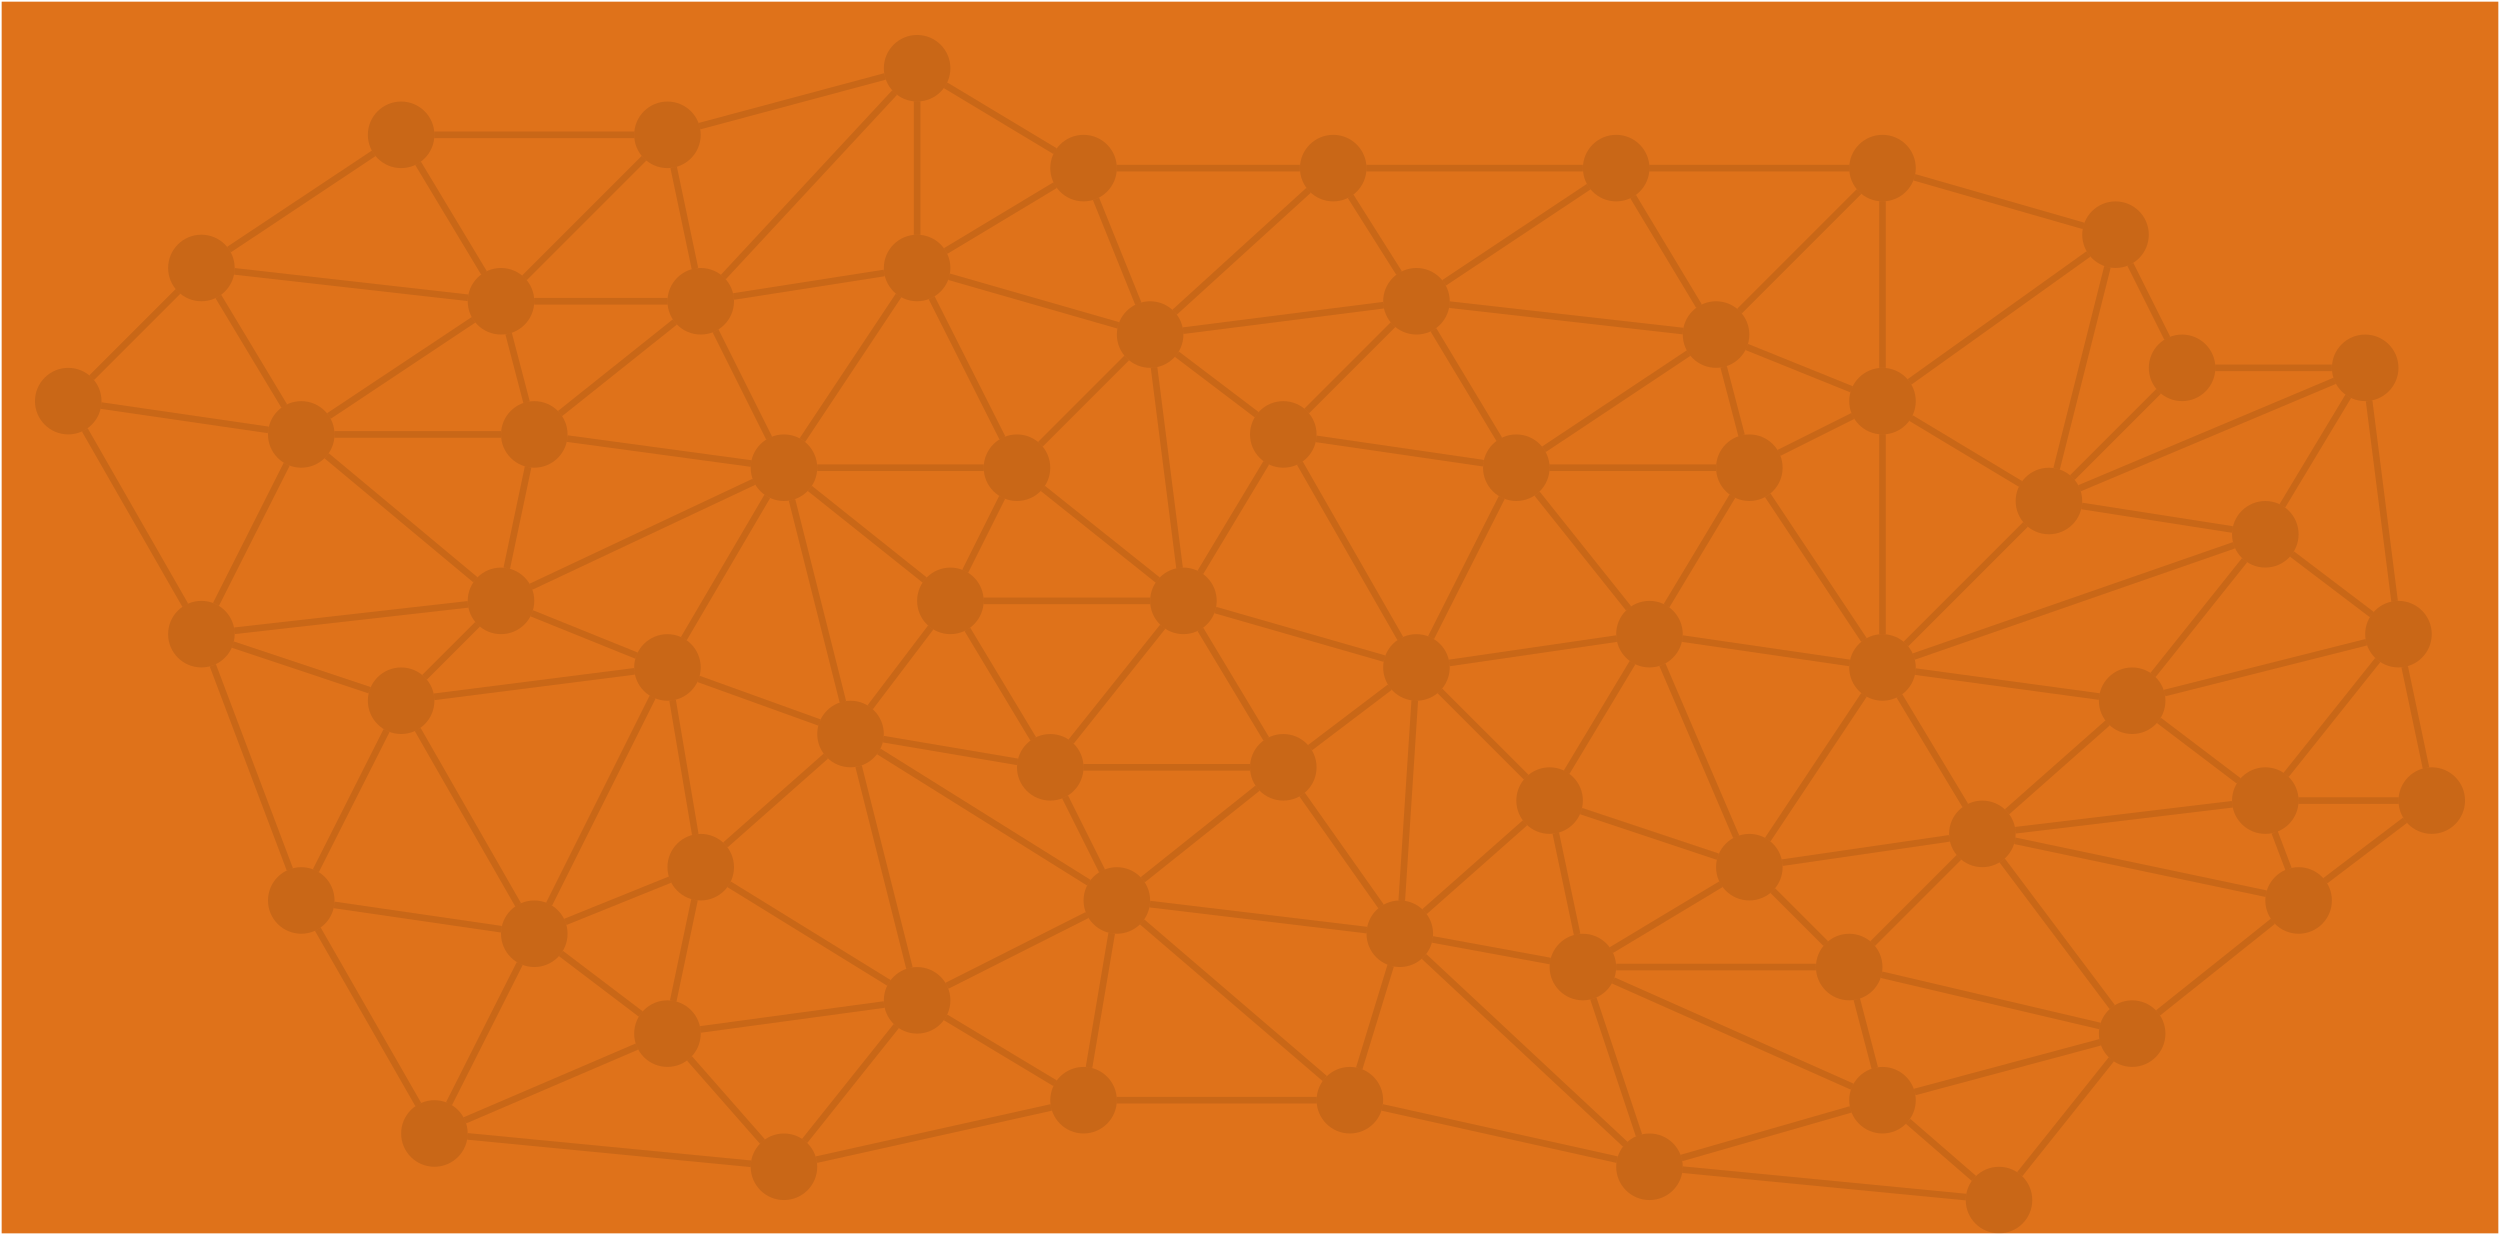 <?xml version="1.0" encoding="UTF-8"?>
<!-- Do not edit this file with editors other than diagrams.net -->
<!DOCTYPE svg PUBLIC "-//W3C//DTD SVG 1.1//EN" "http://www.w3.org/Graphics/SVG/1.1/DTD/svg11.dtd">
<svg xmlns="http://www.w3.org/2000/svg" xmlns:xlink="http://www.w3.org/1999/xlink" version="1.1" width="751px" height="372px" viewBox="-0.5 -0.5 751 372" content="&lt;mxfile host=&quot;Electron&quot; modified=&quot;2023-06-23T15:45:02.103Z&quot; agent=&quot;Mozilla/5.0 (X11; Linux x86_64) AppleWebKit/537.36 (KHTML, like Gecko) draw.io/21.2.8 Chrome/112.0.561.165 Electron/24.2.0 Safari/537.36&quot; etag=&quot;8LKl4kZoOcf97fIIfvcB&quot; version=&quot;21.2.8&quot; type=&quot;device&quot;&gt;&lt;diagram name=&quot;Page-1&quot; id=&quot;SRnxRSAq8SJEKMHGwt8f&quot;&gt;7V1NcxRHEv01HDei67v6aMDevbCxsT44Ym9aNEYKC4YYDwb71+8ITTX0ayY6J1edOdnIF0MzKknVr7KqXr58+Sy8ePvp77ur9zevttebu2e+u/70LLx85r0LLhz+d//kz4cnpa8PD97sbq+PH/ry4OfbvzbHh93x6Yfb683vow/ut9u7/e378cPX23fvNq/3o2dXu9324/hjv27vxt/1/dWbzeTBz6+v7qZPf7m93t88PK2p+/L8H5vbNzftO7vu+C//vXr925vd9sO74/d75sPLn4p3Pzz889urNtbx87/fXF1vP371KPz4LLzYbbf7hz+9/fRic3c/t23aHr7upxP/Ovzcu827PeULfnEvfyx3/4x/vCnlxav//PVy9+/+b84fX98fV3cfNu0X+fzj7v9sU/Tx5na/+fn91ev7v388wOBZeH6zf3t3+Js7/PH3/W772+bF9m67Ozx5t313+NjzX2/v7tqjLzMTnh+/22a333w6+Yu4YXoOsNts3272uz8PH2lfUI8zekRcCMe/f/zy/kp7fzdfvbtQjg+vjph5M4z9Zd4OfzhO3TnTOD+Jh1EOkL6fmkeYzu7zf8OHG3APk/Z8exj4dn8/Na57nPn2YTzfsZvOt//GdPulZpsAWcOznWG2k/JsR8Jsv7v+4T4Uf5nBr2b4c4jc3H+HM6Zwcz2J2jCBhx9g+2H3ejOPk/3V7s1mP7d6py/kqwn/VjRpz3abu6v97R/jH/dbb+H4Hf61vT38IsP7DhHed4UX+fBrHr/q6/iOA/UwUICBHuZhMtBnUAy/Nh8nac2rMmAM1F6VedWz7ceznbR3nGI2BmZiDEyaMTCeet/nxsBYTixToRhY17wqHW4wUXlV9muebTx1J6c82+37GwyCPTEIVs0gGBy88Mg9COINopcNgo5yG75MoDQC6qKB4ksav98MQ1CBctgexwN1vSxQvFmgUK+WT0B5FKBQGB/bQOl1gQI7Rob3SwaKx4HgZ1kaKOsnq7IuUPL4/RYuUFIcDZTwZ1kaKOtmq3AZqt8dKHTVZa7LhpTZhRlUF2atsDAzb2GG9mYGKibKLky7VBs1gqtSbb4HoFQuUAIAxQkDhcK1XSZQqHSE6lYfOgBKz44oM+Tu0kCh0ISXCRQqHeFUQ0pwFV4wFykJQkqQDSneLsNJPaToIgW1DcnXR4opjUqSQsqqBT8R6J6gnehps/t9TLe6voqiCbzQONh+0tlAeOqdyATChKIfbq4nQU42COd6PIVwM7syk4OV6bVX5qppqzjJV2hPt13aylNPhA8rWCsQ5knCgBkIM6YwnHAgpPBWZldmqCdmV21lrlppFbtLC4R2OZSGlPlAWDQDYUL1D1cCmU7VDwgFwiZbswgVKt+mC5XJMQmHIKtl8Z6Paf+loWJXKEa/Zz5B5VGg4r8DqKiKxSbSeQ9vmAwVPNILSzvC98Be6ZZroAoocKECKqBYhaGyavYq9hCzi/ItIlDYq8tcmQ0p8yvTq65MlAEFZio2tVcz3EBlU7HBMPNGDuKqzFtEIVDkQgWEQLEIQ8WuYozOTaju9wmlQIkdVWbY3qWhYlczRuYmgmpUSaAFipkLFdACxV44qhhmPKlnFV2oRCQqK1MMNIkqxYtCJa76FhGAFwjauYi46kybR0GH9nQnuyfxhpTZQBhVA2HI4z0zcC9tmKUNqCpa2gFo1YYMMY3pFHVTmhYZVjrdFaZb3XHJbraqIWW+NEm1DDlBtipzc+DZn8COUCDMfs0rM2EgVF+ZqzaETCAGGiS/atNtt8g+k6vsvWYgzLDCMr5LaiAsiB10wF06EK5br4zbjHadTF61KyRqUIZVoTbddjMPmeoLmXUzD/jKufLwBLnwLCwPz3YzD+1Wf+lQQQEtaknIohRgURIKoZaGit3MA/me+QSVR4FKO81ZhAr5JK6c+oYjXmVL3XAgWalb+Q7Yq6xqwZSa7+lwT+dCpWGsnVWiMFQ8ASpmbxEJL23aNH6xq1duSJlfmZ3qymyGBsPKZItSynhlNqmF1Mo0zLyRg7hXhUoYQyVzvYxSBqgIexkVu1prOjehu99HgIpjR5UZtndpqNhVeJC5iaIbVRJAxXOhUiGqJOGoYpjxpJ5VdKGCRTs5clWRGFWaTF8KKqt2aECZXvpGD0rZW8SqtVfYfi1rX9qqXeatkPdM3XpkIGkztjMk0yloOokNFpfuCUZh3uyuTKTAq/bK9Kue7nJiVahNt132qiFlvonPiXcidSKEV45iRvKJMJ7YRKUC4arrZCbextoyvbpq7VXoAMzadTLVLovSkDIfCHXrZOCokdHrlnwixNuEcJ1MtcuiFGrFujJUUDfmYAhySZVDrbuswqPa1Y2R75lPUHkcqNjVjdGhotvoBA/QDt4wufsdHukRcwtDpX37VUPF60JlbJGWuW56oUkM2kBFGCrrZq+AThmsJLRuEb03uzIbUuZ5ZdUi05DG1fbsXGxo70opF9vbZd7oQVyVeUNjhsw1ZogdQEXYTa95JxmECp2b0N3vC0CF66YX5tjepaFiVzdG5iZ63agCHp2Z66YX26tpA1XhqGKY8aSeVZShgkRl4fZLxKjS1FBSULFLY3kqVHRNpCZNBNk1bZOeZ7I0Vm+XxvI2/MawFC32XKhAKc3EB37pzs6dXR7LUc+1UbeBSMZqKS5WAmAlSmPFbgFkMxi98O7O2GwmcTMpk71MOJPi2nXdIFbIe5AyVtDdD4fg1lVH4cZErrNLw5GxogsVqIhIgQsV2MtikYaKXRqO3KngstwasHKeDBXsm4a2D4tDxS4NR4ZKVoXKRK3B9oDB25Q0VOzScOSUoS5U0DEic6GCO1knDRW7wkNyVNFlbBNccxPKNchifdzKUGu0OFbs8nBk339dcr8bS4QCl4bzLb3bBpK+Lju7NJyNWsgAHW4mfubkPBDqnYSzy65RQgahQk4vqx5WMGWYuI6pk8JO4V5tznmzULGifIc3jObg3OyytMu4c4Y5ODKxoqyanCmip0vhdKvxnbNLwmVqzlC3k3w4VQl7vhRhZqDFsWKXhaNTK7olNehnwG35E/3MQItjxS4NR1bDKWMF63/Rw59d/yvcDMA5uzwc2TQj616DUPDI7aATseZP2JzRObvSSXpcUcUKHkn5TlNpZqDFsWKXs/XUs63uPWjiSobWEVxXMmkPCuftMnFkrChbeeKRlMvaRjwkS7O2DRoWsULVTio7BHdjh+BY2WbScGeWvgd5yp3ZbMF4hLRsbktTq2DcecP3Tupd4giqizkgonadK1aV7uzivOGLJ3XT1wYLnhAxG8+Vq2ZUqC0OFrs3T0c+IipfPfGIiOp1rmA1o0ZtcbCs2n8c24cOi1xt22/UwjrnO2Nloba7pwt2r8sDVghbpyq5gt3KIzdxWLAoSJpcab02Vro6MRrqr06KAMTufGMRrv7uY1dEMWBlPho+rGK1aIglktx0Z8XSa2klX1g1JYSNloYskN7qpFBCducbq2i0PRtdsMuqDFghRENVWiWjuQA3mVJO9f8Vi4aWaRWqslkbLaDaiNwyrAxsXpQuwwoUXuVC0UK/dz6h5XHQ0n6RlaNFlbPNeJxGGwl6M1ccSJizjd8FpxVUu0QPKb5TThL02NKPBprYoCyOFk9Ai9lbRcbFqH6riHaLmgasEFZnp7o60yPJbjI05k6tzEhsdVpm5Oix3KuiJQNaei5aekCLl0aL3cKmcxgL3Z2/jNGSOnZsmSGCF0eLXYnZGYxF1I0tFdDimGgpDmJLlI4tltlQ8rlFGS1IYgamMfwktrSXJYYWChtq9lZRQdEQtJsCu0jhE83ON+ZMo7o8Oxlm5CJ971Q1HOhRN8TNDfWYypXODSUKI2d2dVYo4B7qsPVWp1/1fEMtUKzq822Y02pYITirn3gtQtHw1B54bjR0HWY6pGvfE4XUMrs8y6QlhvryXLVQC+dbXziUDBMrDSuEcKjqclcnXUm4h8NTNQli0dAwsRKpNnfaaEEpCLfZRAUpSJBuNpEMy8zoF88ntDwSWgzLzM5Ai6rMbKLDx3Z5ZIofT/jSUpC2860cLV43toBwiGs6UEE4NGn3uDha1k1qTZpgat8qWm9fi6uzYYVAOauWqlYUDnH7vVcQDsUinK7Nhim5M2K5KiVXUTjEbfleQTgUhVu+u2xYZnYGY6G784NwKGZ2bJlhghdHi2GZGZ2xyLqxBYRDsTDR0qNwqJOOLZbZUPK5RRkteFrtmcKhSWxpZm5iaKGwoWZvFZirCOpClrxqoVZOFzffhhm5TN87i2Y0LGG8dwbuLa5Ax/qACqSlo2GhMHJmVyfS40mdYynr5rTQRFjd4Kl4u9GwkM+GRbUYrsdWF+xMOfaDk86Ul1XbgfXYQk1/da5ap1VP9TPTm2/DvErDCiEaqpbvuQ69ebltYVyHXXelex6WVRuCFbRHVL+7lVVzE3gaz/qnccNap0JuVl9UbW96fOtcWXmPnY+kVeXFMLPSJv3S0TJR3aLohMwzR6x0FVbGtb3aJFroN88ntDwOWgxbap1xMldGC97HuMo4jwMJK+NazswkWuixRbn+I49ecu64aGnVaG0g6X48ddWsVkXSUN3kvlJYrQtdnZVscl+U1SsVVidXvdJeznApFVavVMucHD2Wq3JytQe0cE2S+gBokTZJqoa1TmcwFqo7f98BWjw7tswwwYujxXDlJ52xqKqxpXeAlsBFSzOKaANl6dhimQ0ln1t00YI5wZyYOspJbGnWuWJoWbUhGJq16+fKewqfaHe+gYDL6re4xulYjIY9fe9UrYYr2H0W+y3SGTkkgoVPWr1f8+rE3kcXsDpXzWmhij+rt4brDXNaPfls+LCK1c6GUEuQUf5IPht2J5arWDRctR9YAsY5d+qrc9U6LWxjm9V1Wr1hXqUnt0HoVV1vsDSmoKcuucamP7GZikVDw7xKu+VfPFpQZYZD0I3tUSQvrATpKbzKhaKFfu98QsujoMW3oLhytKjqhgoepz28ZDJa8ICPP8viaPkuOK1eleEvzo1fMtetL7e9tw1UpdHiCWixe6vAdvDaJve+s+uoNWCFsDpVa1WLH1fus7O1JY1db6Sztb6zzMjRY7lXRQv4PGS2z0MGtAi79fnOsMrsDMZCd+ePgBauW1+ZI4IXR4thlRmZsTjuWWpoASfQzHXrK+AEmnvp2GKZDaWeW5TRgqfVXJm6oUlsaQ4pYmgxzIae4e2o6k+FldYT6256bIGBhOvifGeYDW11PxePFixn67hogcToxHp+abQ4w2xo028S0KLaNLMGQItjoqWCHVFM0mgxzIZmci2FbsNp7HSTuJmWyZYmnWlx3i5a6DuRMlrQP5DdFwm2tCjcF8k7u1zuGWgJumhBf7XIRQtsabFKo8Uwl0vvjqCMFnR/wDJ8ulcIXq6k0WKYyz0DLbp1WhNhBxctuKWhjcTiaLHL5Z6RVVRGC3pQFC5acEtz0mgxzOWSY4sylzvx4UVhBxktuKWhMGlxtBjmcum9BrxqjVxusaQdN7jsXG78ynGgIH6DNszlBnIOWreiMtcTdctnc7mnCqCl0NJu8BbRQlfN655bJho4rjcrFmtMBlocLYa5XHpsUVbNdycUk/9vDlra19w3cFhEC/0GrdsVpLiZkny6dk63tt97w1xuIccW3R73E4cBdrUfWkrgQIujxS6XewbfouvkO/FH4HYcKnVmoMXRYpjLJWvntNGC3kJYwsGuJBbuQOC9XS73DBeOotvbEQWS3PY9FcsGhd0fD7+KYbTQY4suWtCbgu1g5WYGWhwthrncREeL7p0ID6doRcH1O5P2tPDeMJdLR4uuV+jkcMrlcisel6W53LbzmUSLs4GWmsc+xLHn+hAjcSN9JwoULtds3XmBpG1WrztvnvYWVyf5VnFE1cWcE1HszlW2SneT8cEwG0quJNZGC54TMVXPVbZmlLEtjhbDbGgg7/zKd1A8J6LYnatszShjWxwthtnQQFafRU2wZKijYZdYJCwNlS6xCIbJUDJYHqqz1cCClaHcCgu0zBWvsAiGuVCyPkQXLKnMBAQyWFAyjxWmi4PFMBVKBkvWBQvuHhgQyGBBxby0p2IwzIT21G1IGSy4e3Ab92KImhx+lgZLO2BbBEuj/C/9gAvd+2Lb+s8/4PrxQDkIg2XVPCiuxaDt6u+bA4fBxTlg5eIX55iqiOzbZ8SBhC8U0S4NSgdLUKYq4B2zb58JB5IGi10W9JxtX5UzzyCJiNz6/pRxIGm0GGZByVWV2mgBSUTk1venggNJo8Xu/TPTG7OpFicktIFu3tvnh5axVWsqoNFYGixp1W0T46lOT2pXikTZ+M3ON8a+C5hvu1vnsDbnyThVnVls1vWDrJ2pM0vNmWaovYGoungwtJtA9HSPNt2tM1ZAC7eDQvKAFi+NFrsZxEyWPSXd0NIDWLgNFFIAsARpsBjOIHqykEUXLakDtHAbKKQIaInSaLF7haOfWo5blhpaHKAFr150MhHQkoTR0hLeBtFyhgBXGS0e0FK5aMmAFuk2YdlunoJMD2mDJQBYuJU3Ax00xKjHAsvhr7vtdv/1x3dX729eba8395/4Hw==&lt;/diagram&gt;&lt;/mxfile&gt;" style="background-color: rgb(223, 114, 26);"><defs/><g><rect x="0" y="0" width="750" height="370" fill="#df721a" stroke="none" pointer-events="all"/><ellipse cx="60" cy="80" rx="10" ry="10" fill-opacity="0.1" fill="#000000" stroke="none" pointer-events="all"/><ellipse cx="90" cy="130" rx="10" ry="10" fill-opacity="0.1" fill="#000000" stroke="none" pointer-events="all"/><path d="M 84.86 121.43 L 65.11 88.59" fill="none" stroke="rgb(0, 0, 0)" stroke-opacity="0.1" stroke-width="2" stroke-miterlimit="10" pointer-events="stroke"/><ellipse cx="160" cy="130" rx="10" ry="10" fill-opacity="0.1" fill="#000000" stroke="none" pointer-events="all"/><ellipse cx="150" cy="180" rx="10" ry="10" fill-opacity="0.1" fill="#000000" stroke="none" pointer-events="all"/><path d="M 151.74 170.15 L 158.13 139.82" fill="none" stroke="rgb(0, 0, 0)" stroke-opacity="0.1" stroke-width="2" stroke-miterlimit="10" pointer-events="stroke"/><ellipse cx="20" cy="120" rx="10" ry="10" fill-opacity="0.1" fill="#000000" stroke="none" pointer-events="all"/><ellipse cx="60" cy="190" rx="10" ry="10" fill-opacity="0.1" fill="#000000" stroke="none" pointer-events="all"/><path d="M 55.13 181.27 L 24.99 128.66" fill="none" stroke="rgb(0, 0, 0)" stroke-opacity="0.1" stroke-width="2" stroke-miterlimit="10" pointer-events="stroke"/><path d="M 52.93 87.07 L 27.07 112.93" fill="none" stroke="rgb(0, 0, 0)" stroke-opacity="0.1" stroke-width="2" stroke-miterlimit="10" pointer-events="stroke"/><path d="M 80.09 128.64 L 29.91 121.34" fill="none" stroke="rgb(0, 0, 0)" stroke-opacity="0.1" stroke-width="2" stroke-miterlimit="10" pointer-events="stroke"/><path d="M 85.61 138.99 L 64.4 181.02" fill="none" stroke="rgb(0, 0, 0)" stroke-opacity="0.1" stroke-width="2" stroke-miterlimit="10" pointer-events="stroke"/><path d="M 97.65 136.44 L 142.28 173.64" fill="none" stroke="rgb(0, 0, 0)" stroke-opacity="0.1" stroke-width="2" stroke-miterlimit="10" pointer-events="stroke"/><ellipse cx="150" cy="90" rx="10" ry="10" fill-opacity="0.1" fill="#000000" stroke="none" pointer-events="all"/><path d="M 141.71 95.59 L 98.32 124.45" fill="none" stroke="rgb(0, 0, 0)" stroke-opacity="0.1" stroke-width="2" stroke-miterlimit="10" pointer-events="stroke"/><path d="M 100 130 L 150 130" fill="none" stroke="rgb(0, 0, 0)" stroke-opacity="0.1" stroke-width="2" stroke-miterlimit="10" pointer-events="stroke"/><path d="M 69.95 188.98 L 140.05 181.05" fill="none" stroke="rgb(0, 0, 0)" stroke-opacity="0.1" stroke-width="2" stroke-miterlimit="10" pointer-events="stroke"/><path d="M 69.95 81.02 L 140.05 88.95" fill="none" stroke="rgb(0, 0, 0)" stroke-opacity="0.1" stroke-width="2" stroke-miterlimit="10" pointer-events="stroke"/><path d="M 157.67 120.28 L 152.29 99.73" fill="none" stroke="rgb(0, 0, 0)" stroke-opacity="0.1" stroke-width="2" stroke-miterlimit="10" pointer-events="stroke"/><ellipse cx="275" cy="20" rx="10" ry="10" fill-opacity="0.1" fill="#000000" stroke="none" pointer-events="all"/><ellipse cx="275" cy="80" rx="10" ry="10" fill-opacity="0.1" fill="#000000" stroke="none" pointer-events="all"/><path d="M 275 70 L 275 30" fill="none" stroke="rgb(0, 0, 0)" stroke-opacity="0.1" stroke-width="2" stroke-miterlimit="10" pointer-events="stroke"/><ellipse cx="345" cy="100" rx="10" ry="10" fill-opacity="0.1" fill="#000000" stroke="none" pointer-events="all"/><ellipse cx="305" cy="140" rx="10" ry="10" fill-opacity="0.1" fill="#000000" stroke="none" pointer-events="all"/><path d="M 312.07 132.93 L 337.93 107.07" fill="none" stroke="rgb(0, 0, 0)" stroke-opacity="0.1" stroke-width="2" stroke-miterlimit="10" pointer-events="stroke"/><ellipse cx="210" cy="90" rx="10" ry="10" fill-opacity="0.1" fill="#000000" stroke="none" pointer-events="all"/><ellipse cx="235" cy="140" rx="10" ry="10" fill-opacity="0.1" fill="#000000" stroke="none" pointer-events="all"/><path d="M 230.53 131.06 L 214.47 98.94" fill="none" stroke="rgb(0, 0, 0)" stroke-opacity="0.1" stroke-width="2" stroke-miterlimit="10" pointer-events="stroke"/><path d="M 268.21 27.34 L 216.82 82.69" fill="none" stroke="rgb(0, 0, 0)" stroke-opacity="0.1" stroke-width="2" stroke-miterlimit="10" pointer-events="stroke"/><path d="M 265.11 81.5 L 219.9 88.56" fill="none" stroke="rgb(0, 0, 0)" stroke-opacity="0.1" stroke-width="2" stroke-miterlimit="10" pointer-events="stroke"/><path d="M 269.41 88.29 L 240.55 131.68" fill="none" stroke="rgb(0, 0, 0)" stroke-opacity="0.1" stroke-width="2" stroke-miterlimit="10" pointer-events="stroke"/><path d="M 279.39 88.99 L 300.6 131.02" fill="none" stroke="rgb(0, 0, 0)" stroke-opacity="0.1" stroke-width="2" stroke-miterlimit="10" pointer-events="stroke"/><ellipse cx="325" cy="50" rx="10" ry="10" fill-opacity="0.1" fill="#000000" stroke="none" pointer-events="all"/><path d="M 316.43 55.14 L 283.59 74.89" fill="none" stroke="rgb(0, 0, 0)" stroke-opacity="0.1" stroke-width="2" stroke-miterlimit="10" pointer-events="stroke"/><path d="M 284.64 82.65 L 335.39 97.23" fill="none" stroke="rgb(0, 0, 0)" stroke-opacity="0.1" stroke-width="2" stroke-miterlimit="10" pointer-events="stroke"/><path d="M 245 140 L 295 140" fill="none" stroke="rgb(0, 0, 0)" stroke-opacity="0.1" stroke-width="2" stroke-miterlimit="10" pointer-events="stroke"/><path d="M 283.57 25.14 L 316.41 44.89" fill="none" stroke="rgb(0, 0, 0)" stroke-opacity="0.1" stroke-width="2" stroke-miterlimit="10" pointer-events="stroke"/><path d="M 341.43 90.66 L 328.75 59.27" fill="none" stroke="rgb(0, 0, 0)" stroke-opacity="0.1" stroke-width="2" stroke-miterlimit="10" pointer-events="stroke"/><ellipse cx="200" cy="40" rx="10" ry="10" fill-opacity="0.1" fill="#000000" stroke="none" pointer-events="all"/><ellipse cx="120" cy="40" rx="10" ry="10" fill-opacity="0.1" fill="#000000" stroke="none" pointer-events="all"/><path d="M 130 40 L 190 40" fill="none" stroke="rgb(0, 0, 0)" stroke-opacity="0.1" stroke-width="2" stroke-miterlimit="10" pointer-events="stroke"/><ellipse cx="285" cy="180" rx="10" ry="10" fill-opacity="0.1" fill="#000000" stroke="none" pointer-events="all"/><ellipse cx="315" cy="230" rx="10" ry="10" fill-opacity="0.1" fill="#000000" stroke="none" pointer-events="all"/><path d="M 309.86 221.43 L 290.11 188.59" fill="none" stroke="rgb(0, 0, 0)" stroke-opacity="0.1" stroke-width="2" stroke-miterlimit="10" pointer-events="stroke"/><ellipse cx="385" cy="230" rx="10" ry="10" fill-opacity="0.1" fill="#000000" stroke="none" pointer-events="all"/><ellipse cx="335" cy="270" rx="10" ry="10" fill-opacity="0.1" fill="#000000" stroke="none" pointer-events="all"/><path d="M 342.81 263.75 L 377.23 236.29" fill="none" stroke="rgb(0, 0, 0)" stroke-opacity="0.1" stroke-width="2" stroke-miterlimit="10" pointer-events="stroke"/><ellipse cx="255" cy="220" rx="10" ry="10" fill-opacity="0.1" fill="#000000" stroke="none" pointer-events="all"/><ellipse cx="275" cy="300" rx="10" ry="10" fill-opacity="0.1" fill="#000000" stroke="none" pointer-events="all"/><path d="M 272.69 290.27 L 257.43 229.7" fill="none" stroke="rgb(0, 0, 0)" stroke-opacity="0.1" stroke-width="2" stroke-miterlimit="10" pointer-events="stroke"/><path d="M 279.05 188.04 L 260.92 211.94" fill="none" stroke="rgb(0, 0, 0)" stroke-opacity="0.1" stroke-width="2" stroke-miterlimit="10" pointer-events="stroke"/><path d="M 305.14 228.36 L 264.88 221.55" fill="none" stroke="rgb(0, 0, 0)" stroke-opacity="0.1" stroke-width="2" stroke-miterlimit="10" pointer-events="stroke"/><path d="M 326.55 264.65 L 263.51 225.25" fill="none" stroke="rgb(0, 0, 0)" stroke-opacity="0.1" stroke-width="2" stroke-miterlimit="10" pointer-events="stroke"/><path d="M 319.47 238.94 L 330.53 261.06" fill="none" stroke="rgb(0, 0, 0)" stroke-opacity="0.1" stroke-width="2" stroke-miterlimit="10" pointer-events="stroke"/><ellipse cx="355" cy="180" rx="10" ry="10" fill-opacity="0.1" fill="#000000" stroke="none" pointer-events="all"/><path d="M 348.75 187.81 L 321.29 222.23" fill="none" stroke="rgb(0, 0, 0)" stroke-opacity="0.1" stroke-width="2" stroke-miterlimit="10" pointer-events="stroke"/><path d="M 325 230 L 375 230" fill="none" stroke="rgb(0, 0, 0)" stroke-opacity="0.1" stroke-width="2" stroke-miterlimit="10" pointer-events="stroke"/><path d="M 283.99 295.61 L 326.02 274.4" fill="none" stroke="rgb(0, 0, 0)" stroke-opacity="0.1" stroke-width="2" stroke-miterlimit="10" pointer-events="stroke"/><path d="M 295 180 L 345 180" fill="none" stroke="rgb(0, 0, 0)" stroke-opacity="0.1" stroke-width="2" stroke-miterlimit="10" pointer-events="stroke"/><path d="M 379.86 221.43 L 360.11 188.59" fill="none" stroke="rgb(0, 0, 0)" stroke-opacity="0.1" stroke-width="2" stroke-miterlimit="10" pointer-events="stroke"/><ellipse cx="120" cy="210" rx="10" ry="10" fill-opacity="0.1" fill="#000000" stroke="none" pointer-events="all"/><ellipse cx="160" cy="280" rx="10" ry="10" fill-opacity="0.1" fill="#000000" stroke="none" pointer-events="all"/><path d="M 155.13 271.27 L 124.99 218.66" fill="none" stroke="rgb(0, 0, 0)" stroke-opacity="0.1" stroke-width="2" stroke-miterlimit="10" pointer-events="stroke"/><ellipse cx="210" cy="260" rx="10" ry="10" fill-opacity="0.1" fill="#000000" stroke="none" pointer-events="all"/><ellipse cx="200" cy="310" rx="10" ry="10" fill-opacity="0.1" fill="#000000" stroke="none" pointer-events="all"/><path d="M 201.74 300.15 L 208.13 269.82" fill="none" stroke="rgb(0, 0, 0)" stroke-opacity="0.1" stroke-width="2" stroke-miterlimit="10" pointer-events="stroke"/><ellipse cx="90" cy="270" rx="10" ry="10" fill-opacity="0.1" fill="#000000" stroke="none" pointer-events="all"/><ellipse cx="130" cy="340" rx="10" ry="10" fill-opacity="0.1" fill="#000000" stroke="none" pointer-events="all"/><path d="M 125.13 331.27 L 94.99 278.66" fill="none" stroke="rgb(0, 0, 0)" stroke-opacity="0.1" stroke-width="2" stroke-miterlimit="10" pointer-events="stroke"/><path d="M 115.61 218.99 L 94.4 261.02" fill="none" stroke="rgb(0, 0, 0)" stroke-opacity="0.1" stroke-width="2" stroke-miterlimit="10" pointer-events="stroke"/><path d="M 150.09 278.64 L 99.91 271.34" fill="none" stroke="rgb(0, 0, 0)" stroke-opacity="0.1" stroke-width="2" stroke-miterlimit="10" pointer-events="stroke"/><path d="M 155.61 288.99 L 134.4 331.02" fill="none" stroke="rgb(0, 0, 0)" stroke-opacity="0.1" stroke-width="2" stroke-miterlimit="10" pointer-events="stroke"/><path d="M 168.04 285.95 L 191.94 304.08" fill="none" stroke="rgb(0, 0, 0)" stroke-opacity="0.1" stroke-width="2" stroke-miterlimit="10" pointer-events="stroke"/><ellipse cx="200" cy="200" rx="10" ry="10" fill-opacity="0.1" fill="#000000" stroke="none" pointer-events="all"/><path d="M 195.53 208.94 L 164.47 271.06" fill="none" stroke="rgb(0, 0, 0)" stroke-opacity="0.1" stroke-width="2" stroke-miterlimit="10" pointer-events="stroke"/><path d="M 169.34 276.43 L 200.73 263.75" fill="none" stroke="rgb(0, 0, 0)" stroke-opacity="0.1" stroke-width="2" stroke-miterlimit="10" pointer-events="stroke"/><path d="M 139.18 336.04 L 190.79 313.9" fill="none" stroke="rgb(0, 0, 0)" stroke-opacity="0.1" stroke-width="2" stroke-miterlimit="10" pointer-events="stroke"/><path d="M 129.93 208.82 L 190.07 201.17" fill="none" stroke="rgb(0, 0, 0)" stroke-opacity="0.1" stroke-width="2" stroke-miterlimit="10" pointer-events="stroke"/><path d="M 208.36 250.14 L 201.55 209.88" fill="none" stroke="rgb(0, 0, 0)" stroke-opacity="0.1" stroke-width="2" stroke-miterlimit="10" pointer-events="stroke"/><path d="M 265.31 22.47 L 209.65 37.39" fill="none" stroke="rgb(0, 0, 0)" stroke-opacity="0.1" stroke-width="2" stroke-miterlimit="10" pointer-events="stroke"/><path d="M 208.26 80.15 L 201.87 49.82" fill="none" stroke="rgb(0, 0, 0)" stroke-opacity="0.1" stroke-width="2" stroke-miterlimit="10" pointer-events="stroke"/><path d="M 144.86 81.43 L 125.11 48.59" fill="none" stroke="rgb(0, 0, 0)" stroke-opacity="0.1" stroke-width="2" stroke-miterlimit="10" pointer-events="stroke"/><path d="M 192.93 47.07 L 157.07 82.93" fill="none" stroke="rgb(0, 0, 0)" stroke-opacity="0.1" stroke-width="2" stroke-miterlimit="10" pointer-events="stroke"/><path d="M 200 90 L 160 90" fill="none" stroke="rgb(0, 0, 0)" stroke-opacity="0.1" stroke-width="2" stroke-miterlimit="10" pointer-events="stroke"/><path d="M 202.19 96.25 L 167.77 123.71" fill="none" stroke="rgb(0, 0, 0)" stroke-opacity="0.1" stroke-width="2" stroke-miterlimit="10" pointer-events="stroke"/><path d="M 225.08 138.74 L 169.92 131.26" fill="none" stroke="rgb(0, 0, 0)" stroke-opacity="0.1" stroke-width="2" stroke-miterlimit="10" pointer-events="stroke"/><path d="M 225.95 144.24 L 159.04 175.73" fill="none" stroke="rgb(0, 0, 0)" stroke-opacity="0.1" stroke-width="2" stroke-miterlimit="10" pointer-events="stroke"/><path d="M 190.66 196.43 L 159.27 183.75" fill="none" stroke="rgb(0, 0, 0)" stroke-opacity="0.1" stroke-width="2" stroke-miterlimit="10" pointer-events="stroke"/><path d="M 229.97 148.65 L 204.94 191.31" fill="none" stroke="rgb(0, 0, 0)" stroke-opacity="0.1" stroke-width="2" stroke-miterlimit="10" pointer-events="stroke"/><path d="M 111.71 45.59 L 68.32 74.45" fill="none" stroke="rgb(0, 0, 0)" stroke-opacity="0.1" stroke-width="2" stroke-miterlimit="10" pointer-events="stroke"/><path d="M 69.49 193.16 L 110.51 206.84" fill="none" stroke="rgb(0, 0, 0)" stroke-opacity="0.1" stroke-width="2" stroke-miterlimit="10" pointer-events="stroke"/><path d="M 127.07 202.93 L 142.93 187.07" fill="none" stroke="rgb(0, 0, 0)" stroke-opacity="0.1" stroke-width="2" stroke-miterlimit="10" pointer-events="stroke"/><path d="M 63.44 199.39 L 86.55 260.61" fill="none" stroke="rgb(0, 0, 0)" stroke-opacity="0.1" stroke-width="2" stroke-miterlimit="10" pointer-events="stroke"/><path d="M 242.81 146.25 L 277.23 173.71" fill="none" stroke="rgb(0, 0, 0)" stroke-opacity="0.1" stroke-width="2" stroke-miterlimit="10" pointer-events="stroke"/><path d="M 252.69 210.27 L 237.43 149.7" fill="none" stroke="rgb(0, 0, 0)" stroke-opacity="0.1" stroke-width="2" stroke-miterlimit="10" pointer-events="stroke"/><path d="M 209.38 203.46 L 245.62 216.53" fill="none" stroke="rgb(0, 0, 0)" stroke-opacity="0.1" stroke-width="2" stroke-miterlimit="10" pointer-events="stroke"/><path d="M 217.42 253.3 L 247.55 226.67" fill="none" stroke="rgb(0, 0, 0)" stroke-opacity="0.1" stroke-width="2" stroke-miterlimit="10" pointer-events="stroke"/><path d="M 209.92 308.74 L 265.08 301.26" fill="none" stroke="rgb(0, 0, 0)" stroke-opacity="0.1" stroke-width="2" stroke-miterlimit="10" pointer-events="stroke"/><path d="M 218.56 265.17 L 266.49 294.74" fill="none" stroke="rgb(0, 0, 0)" stroke-opacity="0.1" stroke-width="2" stroke-miterlimit="10" pointer-events="stroke"/><path d="M 300.53 148.94 L 289.47 171.06" fill="none" stroke="rgb(0, 0, 0)" stroke-opacity="0.1" stroke-width="2" stroke-miterlimit="10" pointer-events="stroke"/><path d="M 312.81 146.25 L 347.23 173.71" fill="none" stroke="rgb(0, 0, 0)" stroke-opacity="0.1" stroke-width="2" stroke-miterlimit="10" pointer-events="stroke"/><path d="M 346.18 109.93 L 353.83 170.07" fill="none" stroke="rgb(0, 0, 0)" stroke-opacity="0.1" stroke-width="2" stroke-miterlimit="10" pointer-events="stroke"/><ellipse cx="235" cy="350" rx="10" ry="10" fill-opacity="0.1" fill="#000000" stroke="none" pointer-events="all"/><path d="M 206.64 317.47 L 228.51 342.39" fill="none" stroke="rgb(0, 0, 0)" stroke-opacity="0.1" stroke-width="2" stroke-miterlimit="10" pointer-events="stroke"/><path d="M 139.96 340.87 L 225.04 349.1" fill="none" stroke="rgb(0, 0, 0)" stroke-opacity="0.1" stroke-width="2" stroke-miterlimit="10" pointer-events="stroke"/><path d="M 241.25 342.19 L 268.71 307.77" fill="none" stroke="rgb(0, 0, 0)" stroke-opacity="0.1" stroke-width="2" stroke-miterlimit="10" pointer-events="stroke"/><ellipse cx="425" cy="90" rx="10" ry="10" fill-opacity="0.1" fill="#000000" stroke="none" pointer-events="all"/><ellipse cx="455" cy="140" rx="10" ry="10" fill-opacity="0.1" fill="#000000" stroke="none" pointer-events="all"/><path d="M 449.86 131.43 L 430.11 98.59" fill="none" stroke="rgb(0, 0, 0)" stroke-opacity="0.1" stroke-width="2" stroke-miterlimit="10" pointer-events="stroke"/><ellipse cx="525" cy="140" rx="10" ry="10" fill-opacity="0.1" fill="#000000" stroke="none" pointer-events="all"/><ellipse cx="495" cy="190" rx="10" ry="10" fill-opacity="0.1" fill="#000000" stroke="none" pointer-events="all"/><path d="M 500.14 181.43 L 519.89 148.59" fill="none" stroke="rgb(0, 0, 0)" stroke-opacity="0.1" stroke-width="2" stroke-miterlimit="10" pointer-events="stroke"/><ellipse cx="385" cy="130" rx="10" ry="10" fill-opacity="0.1" fill="#000000" stroke="none" pointer-events="all"/><ellipse cx="425" cy="200" rx="10" ry="10" fill-opacity="0.1" fill="#000000" stroke="none" pointer-events="all"/><path d="M 420.13 191.27 L 389.99 138.66" fill="none" stroke="rgb(0, 0, 0)" stroke-opacity="0.1" stroke-width="2" stroke-miterlimit="10" pointer-events="stroke"/><path d="M 417.93 97.07 L 392.07 122.93" fill="none" stroke="rgb(0, 0, 0)" stroke-opacity="0.1" stroke-width="2" stroke-miterlimit="10" pointer-events="stroke"/><path d="M 445.09 138.64 L 394.91 131.34" fill="none" stroke="rgb(0, 0, 0)" stroke-opacity="0.1" stroke-width="2" stroke-miterlimit="10" pointer-events="stroke"/><path d="M 450.61 148.99 L 429.4 191.02" fill="none" stroke="rgb(0, 0, 0)" stroke-opacity="0.1" stroke-width="2" stroke-miterlimit="10" pointer-events="stroke"/><path d="M 461.25 147.81 L 488.71 182.23" fill="none" stroke="rgb(0, 0, 0)" stroke-opacity="0.1" stroke-width="2" stroke-miterlimit="10" pointer-events="stroke"/><ellipse cx="515" cy="100" rx="10" ry="10" fill-opacity="0.1" fill="#000000" stroke="none" pointer-events="all"/><path d="M 506.71 105.59 L 463.32 134.45" fill="none" stroke="rgb(0, 0, 0)" stroke-opacity="0.1" stroke-width="2" stroke-miterlimit="10" pointer-events="stroke"/><path d="M 465 140 L 515 140" fill="none" stroke="rgb(0, 0, 0)" stroke-opacity="0.1" stroke-width="2" stroke-miterlimit="10" pointer-events="stroke"/><path d="M 434.91 198.64 L 485.09 191.34" fill="none" stroke="rgb(0, 0, 0)" stroke-opacity="0.1" stroke-width="2" stroke-miterlimit="10" pointer-events="stroke"/><path d="M 434.95 91.02 L 505.05 98.95" fill="none" stroke="rgb(0, 0, 0)" stroke-opacity="0.1" stroke-width="2" stroke-miterlimit="10" pointer-events="stroke"/><path d="M 522.67 130.28 L 517.29 109.73" fill="none" stroke="rgb(0, 0, 0)" stroke-opacity="0.1" stroke-width="2" stroke-miterlimit="10" pointer-events="stroke"/><ellipse cx="635" cy="70" rx="10" ry="10" fill-opacity="0.1" fill="#000000" stroke="none" pointer-events="all"/><ellipse cx="615" cy="150" rx="10" ry="10" fill-opacity="0.1" fill="#000000" stroke="none" pointer-events="all"/><path d="M 617.31 140.27 L 632.57 79.7" fill="none" stroke="rgb(0, 0, 0)" stroke-opacity="0.1" stroke-width="2" stroke-miterlimit="10" pointer-events="stroke"/><ellipse cx="710" cy="110" rx="10" ry="10" fill-opacity="0.1" fill="#000000" stroke="none" pointer-events="all"/><ellipse cx="680" cy="160" rx="10" ry="10" fill-opacity="0.1" fill="#000000" stroke="none" pointer-events="all"/><path d="M 685.14 151.43 L 704.89 118.59" fill="none" stroke="rgb(0, 0, 0)" stroke-opacity="0.1" stroke-width="2" stroke-miterlimit="10" pointer-events="stroke"/><ellipse cx="565" cy="120" rx="10" ry="10" fill-opacity="0.1" fill="#000000" stroke="none" pointer-events="all"/><ellipse cx="565" cy="200" rx="10" ry="10" fill-opacity="0.1" fill="#000000" stroke="none" pointer-events="all"/><path d="M 565 190 L 565 130" fill="none" stroke="rgb(0, 0, 0)" stroke-opacity="0.1" stroke-width="2" stroke-miterlimit="10" pointer-events="stroke"/><path d="M 626.85 75.8 L 573.15 114.2" fill="none" stroke="rgb(0, 0, 0)" stroke-opacity="0.1" stroke-width="2" stroke-miterlimit="10" pointer-events="stroke"/><path d="M 606.43 144.86 L 573.59 125.11" fill="none" stroke="rgb(0, 0, 0)" stroke-opacity="0.1" stroke-width="2" stroke-miterlimit="10" pointer-events="stroke"/><path d="M 607.93 157.07 L 572.07 192.93" fill="none" stroke="rgb(0, 0, 0)" stroke-opacity="0.1" stroke-width="2" stroke-miterlimit="10" pointer-events="stroke"/><path d="M 624.89 151.5 L 670.1 158.56" fill="none" stroke="rgb(0, 0, 0)" stroke-opacity="0.1" stroke-width="2" stroke-miterlimit="10" pointer-events="stroke"/><ellipse cx="655" cy="110" rx="10" ry="10" fill-opacity="0.1" fill="#000000" stroke="none" pointer-events="all"/><path d="M 647.93 117.07 L 622.07 142.93" fill="none" stroke="rgb(0, 0, 0)" stroke-opacity="0.1" stroke-width="2" stroke-miterlimit="10" pointer-events="stroke"/><path d="M 624.23 146.15 L 700.8 113.91" fill="none" stroke="rgb(0, 0, 0)" stroke-opacity="0.1" stroke-width="2" stroke-miterlimit="10" pointer-events="stroke"/><path d="M 574.44 196.71 L 670.56 163.31" fill="none" stroke="rgb(0, 0, 0)" stroke-opacity="0.1" stroke-width="2" stroke-miterlimit="10" pointer-events="stroke"/><path d="M 639.47 78.94 L 650.53 101.06" fill="none" stroke="rgb(0, 0, 0)" stroke-opacity="0.1" stroke-width="2" stroke-miterlimit="10" pointer-events="stroke"/><path d="M 700 110 L 665 110" fill="none" stroke="rgb(0, 0, 0)" stroke-opacity="0.1" stroke-width="2" stroke-miterlimit="10" pointer-events="stroke"/><ellipse cx="565" cy="50" rx="10" ry="10" fill-opacity="0.1" fill="#000000" stroke="none" pointer-events="all"/><ellipse cx="485" cy="50" rx="10" ry="10" fill-opacity="0.1" fill="#000000" stroke="none" pointer-events="all"/><path d="M 495 50 L 555 50" fill="none" stroke="rgb(0, 0, 0)" stroke-opacity="0.1" stroke-width="2" stroke-miterlimit="10" pointer-events="stroke"/><ellipse cx="640" cy="210" rx="10" ry="10" fill-opacity="0.1" fill="#000000" stroke="none" pointer-events="all"/><ellipse cx="680" cy="240" rx="10" ry="10" fill-opacity="0.1" fill="#000000" stroke="none" pointer-events="all"/><path d="M 671.96 234.05 L 648.06 215.92" fill="none" stroke="rgb(0, 0, 0)" stroke-opacity="0.1" stroke-width="2" stroke-miterlimit="10" pointer-events="stroke"/><ellipse cx="730" cy="240" rx="10" ry="10" fill-opacity="0.1" fill="#000000" stroke="none" pointer-events="all"/><ellipse cx="690" cy="270" rx="10" ry="10" fill-opacity="0.1" fill="#000000" stroke="none" pointer-events="all"/><path d="M 698.04 264.05 L 721.94 245.92" fill="none" stroke="rgb(0, 0, 0)" stroke-opacity="0.1" stroke-width="2" stroke-miterlimit="10" pointer-events="stroke"/><ellipse cx="595" cy="250" rx="10" ry="10" fill-opacity="0.1" fill="#000000" stroke="none" pointer-events="all"/><ellipse cx="640" cy="310" rx="10" ry="10" fill-opacity="0.1" fill="#000000" stroke="none" pointer-events="all"/><path d="M 634 302 L 600.97 258.02" fill="none" stroke="rgb(0, 0, 0)" stroke-opacity="0.1" stroke-width="2" stroke-miterlimit="10" pointer-events="stroke"/><path d="M 632.58 216.7 L 602.45 243.33" fill="none" stroke="rgb(0, 0, 0)" stroke-opacity="0.1" stroke-width="2" stroke-miterlimit="10" pointer-events="stroke"/><path d="M 670.06 241.1 L 604.94 248.9" fill="none" stroke="rgb(0, 0, 0)" stroke-opacity="0.1" stroke-width="2" stroke-miterlimit="10" pointer-events="stroke"/><path d="M 680.21 267.96 L 604.78 252.08" fill="none" stroke="rgb(0, 0, 0)" stroke-opacity="0.1" stroke-width="2" stroke-miterlimit="10" pointer-events="stroke"/><path d="M 682.82 249.59 L 686.95 260.48" fill="none" stroke="rgb(0, 0, 0)" stroke-opacity="0.1" stroke-width="2" stroke-miterlimit="10" pointer-events="stroke"/><ellipse cx="720" cy="190" rx="10" ry="10" fill-opacity="0.1" fill="#000000" stroke="none" pointer-events="all"/><path d="M 713.75 197.81 L 686.29 232.23" fill="none" stroke="rgb(0, 0, 0)" stroke-opacity="0.1" stroke-width="2" stroke-miterlimit="10" pointer-events="stroke"/><path d="M 690 240 L 720 240" fill="none" stroke="rgb(0, 0, 0)" stroke-opacity="0.1" stroke-width="2" stroke-miterlimit="10" pointer-events="stroke"/><path d="M 647.81 303.75 L 682.23 276.29" fill="none" stroke="rgb(0, 0, 0)" stroke-opacity="0.1" stroke-width="2" stroke-miterlimit="10" pointer-events="stroke"/><path d="M 649.73 207.69 L 710.3 192.43" fill="none" stroke="rgb(0, 0, 0)" stroke-opacity="0.1" stroke-width="2" stroke-miterlimit="10" pointer-events="stroke"/><path d="M 728.26 230.15 L 721.87 199.82" fill="none" stroke="rgb(0, 0, 0)" stroke-opacity="0.1" stroke-width="2" stroke-miterlimit="10" pointer-events="stroke"/><ellipse cx="465" cy="240" rx="10" ry="10" fill-opacity="0.1" fill="#000000" stroke="none" pointer-events="all"/><ellipse cx="475" cy="290" rx="10" ry="10" fill-opacity="0.1" fill="#000000" stroke="none" pointer-events="all"/><path d="M 473.26 280.15 L 466.87 249.82" fill="none" stroke="rgb(0, 0, 0)" stroke-opacity="0.1" stroke-width="2" stroke-miterlimit="10" pointer-events="stroke"/><ellipse cx="555" cy="290" rx="10" ry="10" fill-opacity="0.1" fill="#000000" stroke="none" pointer-events="all"/><ellipse cx="565" cy="330" rx="10" ry="10" fill-opacity="0.1" fill="#000000" stroke="none" pointer-events="all"/><path d="M 562.67 320.28 L 557.29 299.73" fill="none" stroke="rgb(0, 0, 0)" stroke-opacity="0.1" stroke-width="2" stroke-miterlimit="10" pointer-events="stroke"/><ellipse cx="420" cy="280" rx="10" ry="10" fill-opacity="0.1" fill="#000000" stroke="none" pointer-events="all"/><ellipse cx="495" cy="350" rx="10" ry="10" fill-opacity="0.1" fill="#000000" stroke="none" pointer-events="all"/><path d="M 487.68 343.19 L 427.3 286.84" fill="none" stroke="rgb(0, 0, 0)" stroke-opacity="0.1" stroke-width="2" stroke-miterlimit="10" pointer-events="stroke"/><path d="M 457.58 246.7 L 427.45 273.33" fill="none" stroke="rgb(0, 0, 0)" stroke-opacity="0.1" stroke-width="2" stroke-miterlimit="10" pointer-events="stroke"/><path d="M 465.17 288.19 L 429.85 281.71" fill="none" stroke="rgb(0, 0, 0)" stroke-opacity="0.1" stroke-width="2" stroke-miterlimit="10" pointer-events="stroke"/><path d="M 478.16 299.49 L 491.84 340.51" fill="none" stroke="rgb(0, 0, 0)" stroke-opacity="0.1" stroke-width="2" stroke-miterlimit="10" pointer-events="stroke"/><path d="M 484.15 294.04 L 555.87 325.92" fill="none" stroke="rgb(0, 0, 0)" stroke-opacity="0.1" stroke-width="2" stroke-miterlimit="10" pointer-events="stroke"/><ellipse cx="525" cy="260" rx="10" ry="10" fill-opacity="0.1" fill="#000000" stroke="none" pointer-events="all"/><path d="M 516.43 265.14 L 483.59 284.89" fill="none" stroke="rgb(0, 0, 0)" stroke-opacity="0.1" stroke-width="2" stroke-miterlimit="10" pointer-events="stroke"/><path d="M 485 290 L 545 290" fill="none" stroke="rgb(0, 0, 0)" stroke-opacity="0.1" stroke-width="2" stroke-miterlimit="10" pointer-events="stroke"/><path d="M 504.64 347.35 L 555.39 332.77" fill="none" stroke="rgb(0, 0, 0)" stroke-opacity="0.1" stroke-width="2" stroke-miterlimit="10" pointer-events="stroke"/><path d="M 474.49 243.16 L 515.51 256.84" fill="none" stroke="rgb(0, 0, 0)" stroke-opacity="0.1" stroke-width="2" stroke-miterlimit="10" pointer-events="stroke"/><path d="M 547.93 282.93 L 532.07 267.07" fill="none" stroke="rgb(0, 0, 0)" stroke-opacity="0.1" stroke-width="2" stroke-miterlimit="10" pointer-events="stroke"/><path d="M 625.36 67.35 L 574.61 52.77" fill="none" stroke="rgb(0, 0, 0)" stroke-opacity="0.1" stroke-width="2" stroke-miterlimit="10" pointer-events="stroke"/><path d="M 565 110 L 565 60" fill="none" stroke="rgb(0, 0, 0)" stroke-opacity="0.1" stroke-width="2" stroke-miterlimit="10" pointer-events="stroke"/><path d="M 509.86 91.43 L 490.11 58.59" fill="none" stroke="rgb(0, 0, 0)" stroke-opacity="0.1" stroke-width="2" stroke-miterlimit="10" pointer-events="stroke"/><path d="M 557.93 57.07 L 522.07 92.93" fill="none" stroke="rgb(0, 0, 0)" stroke-opacity="0.1" stroke-width="2" stroke-miterlimit="10" pointer-events="stroke"/><path d="M 555.66 116.43 L 524.27 103.75" fill="none" stroke="rgb(0, 0, 0)" stroke-opacity="0.1" stroke-width="2" stroke-miterlimit="10" pointer-events="stroke"/><path d="M 556.06 124.47 L 533.94 135.53" fill="none" stroke="rgb(0, 0, 0)" stroke-opacity="0.1" stroke-width="2" stroke-miterlimit="10" pointer-events="stroke"/><path d="M 559.41 191.71 L 530.55 148.32" fill="none" stroke="rgb(0, 0, 0)" stroke-opacity="0.1" stroke-width="2" stroke-miterlimit="10" pointer-events="stroke"/><path d="M 555.09 198.64 L 504.91 191.34" fill="none" stroke="rgb(0, 0, 0)" stroke-opacity="0.1" stroke-width="2" stroke-miterlimit="10" pointer-events="stroke"/><path d="M 521.04 250.82 L 498.9 199.21" fill="none" stroke="rgb(0, 0, 0)" stroke-opacity="0.1" stroke-width="2" stroke-miterlimit="10" pointer-events="stroke"/><path d="M 559.41 208.29 L 530.55 251.68" fill="none" stroke="rgb(0, 0, 0)" stroke-opacity="0.1" stroke-width="2" stroke-miterlimit="10" pointer-events="stroke"/><path d="M 476.71 55.59 L 433.32 84.45" fill="none" stroke="rgb(0, 0, 0)" stroke-opacity="0.1" stroke-width="2" stroke-miterlimit="10" pointer-events="stroke"/><path d="M 432.07 207.07 L 457.93 232.93" fill="none" stroke="rgb(0, 0, 0)" stroke-opacity="0.1" stroke-width="2" stroke-miterlimit="10" pointer-events="stroke"/><path d="M 470.14 231.43 L 489.89 198.59" fill="none" stroke="rgb(0, 0, 0)" stroke-opacity="0.1" stroke-width="2" stroke-miterlimit="10" pointer-events="stroke"/><path d="M 424.49 209.99 L 420.59 270.02" fill="none" stroke="rgb(0, 0, 0)" stroke-opacity="0.1" stroke-width="2" stroke-miterlimit="10" pointer-events="stroke"/><path d="M 574.92 201.26 L 630.08 208.74" fill="none" stroke="rgb(0, 0, 0)" stroke-opacity="0.1" stroke-width="2" stroke-miterlimit="10" pointer-events="stroke"/><path d="M 589.86 241.43 L 570.11 208.59" fill="none" stroke="rgb(0, 0, 0)" stroke-opacity="0.1" stroke-width="2" stroke-miterlimit="10" pointer-events="stroke"/><path d="M 534.91 258.64 L 585.09 251.34" fill="none" stroke="rgb(0, 0, 0)" stroke-opacity="0.1" stroke-width="2" stroke-miterlimit="10" pointer-events="stroke"/><path d="M 562.07 282.93 L 587.93 257.07" fill="none" stroke="rgb(0, 0, 0)" stroke-opacity="0.1" stroke-width="2" stroke-miterlimit="10" pointer-events="stroke"/><path d="M 574.69 327.53 L 630.35 312.61" fill="none" stroke="rgb(0, 0, 0)" stroke-opacity="0.1" stroke-width="2" stroke-miterlimit="10" pointer-events="stroke"/><path d="M 564.73 292.32 L 630.27 307.7" fill="none" stroke="rgb(0, 0, 0)" stroke-opacity="0.1" stroke-width="2" stroke-miterlimit="10" pointer-events="stroke"/><path d="M 673.75 167.81 L 646.29 202.23" fill="none" stroke="rgb(0, 0, 0)" stroke-opacity="0.1" stroke-width="2" stroke-miterlimit="10" pointer-events="stroke"/><path d="M 688.04 165.95 L 711.94 184.08" fill="none" stroke="rgb(0, 0, 0)" stroke-opacity="0.1" stroke-width="2" stroke-miterlimit="10" pointer-events="stroke"/><path d="M 711.18 119.93 L 718.83 180.07" fill="none" stroke="rgb(0, 0, 0)" stroke-opacity="0.1" stroke-width="2" stroke-miterlimit="10" pointer-events="stroke"/><ellipse cx="600" cy="360" rx="10" ry="10" fill-opacity="0.1" fill="#000000" stroke="none" pointer-events="all"/><path d="M 572.71 336.37 L 592.43 353.47" fill="none" stroke="rgb(0, 0, 0)" stroke-opacity="0.1" stroke-width="2" stroke-miterlimit="10" pointer-events="stroke"/><path d="M 504.96 350.87 L 590.04 359.1" fill="none" stroke="rgb(0, 0, 0)" stroke-opacity="0.1" stroke-width="2" stroke-miterlimit="10" pointer-events="stroke"/><path d="M 606.25 352.19 L 633.71 317.77" fill="none" stroke="rgb(0, 0, 0)" stroke-opacity="0.1" stroke-width="2" stroke-miterlimit="10" pointer-events="stroke"/><path d="M 376.96 124.05 L 353.06 105.92" fill="none" stroke="rgb(0, 0, 0)" stroke-opacity="0.1" stroke-width="2" stroke-miterlimit="10" pointer-events="stroke"/><path d="M 379.86 138.57 L 360.11 171.41" fill="none" stroke="rgb(0, 0, 0)" stroke-opacity="0.1" stroke-width="2" stroke-miterlimit="10" pointer-events="stroke"/><path d="M 415.36 197.35 L 364.61 182.77" fill="none" stroke="rgb(0, 0, 0)" stroke-opacity="0.1" stroke-width="2" stroke-miterlimit="10" pointer-events="stroke"/><path d="M 416.96 205.95 L 393.06 224.08" fill="none" stroke="rgb(0, 0, 0)" stroke-opacity="0.1" stroke-width="2" stroke-miterlimit="10" pointer-events="stroke"/><path d="M 414.34 271.75 L 390.68 238.23" fill="none" stroke="rgb(0, 0, 0)" stroke-opacity="0.1" stroke-width="2" stroke-miterlimit="10" pointer-events="stroke"/><path d="M 415.07 91.18 L 354.93 98.83" fill="none" stroke="rgb(0, 0, 0)" stroke-opacity="0.1" stroke-width="2" stroke-miterlimit="10" pointer-events="stroke"/><ellipse cx="400" cy="50" rx="10" ry="10" fill-opacity="0.1" fill="#000000" stroke="none" pointer-events="all"/><path d="M 392.57 56.69 L 352.38 93.26" fill="none" stroke="rgb(0, 0, 0)" stroke-opacity="0.1" stroke-width="2" stroke-miterlimit="10" pointer-events="stroke"/><path d="M 390 50 L 335 50" fill="none" stroke="rgb(0, 0, 0)" stroke-opacity="0.1" stroke-width="2" stroke-miterlimit="10" pointer-events="stroke"/><path d="M 419.76 81.48 L 405.25 58.51" fill="none" stroke="rgb(0, 0, 0)" stroke-opacity="0.1" stroke-width="2" stroke-miterlimit="10" pointer-events="stroke"/><path d="M 475 50 L 410 50" fill="none" stroke="rgb(0, 0, 0)" stroke-opacity="0.1" stroke-width="2" stroke-miterlimit="10" pointer-events="stroke"/><path d="M 344.94 271.1 L 410.06 278.9" fill="none" stroke="rgb(0, 0, 0)" stroke-opacity="0.1" stroke-width="2" stroke-miterlimit="10" pointer-events="stroke"/><ellipse cx="325" cy="330" rx="10" ry="10" fill-opacity="0.1" fill="#000000" stroke="none" pointer-events="all"/><ellipse cx="405" cy="330" rx="10" ry="10" fill-opacity="0.1" fill="#000000" stroke="none" pointer-events="all"/><path d="M 326.64 320.14 L 333.45 279.88" fill="none" stroke="rgb(0, 0, 0)" stroke-opacity="0.1" stroke-width="2" stroke-miterlimit="10" pointer-events="stroke"/><path d="M 407.82 320.41 L 417.25 289.62" fill="none" stroke="rgb(0, 0, 0)" stroke-opacity="0.1" stroke-width="2" stroke-miterlimit="10" pointer-events="stroke"/><path d="M 283.57 305.14 L 316.41 324.89" fill="none" stroke="rgb(0, 0, 0)" stroke-opacity="0.1" stroke-width="2" stroke-miterlimit="10" pointer-events="stroke"/><path d="M 244.77 347.85 L 315.24 332.18" fill="none" stroke="rgb(0, 0, 0)" stroke-opacity="0.1" stroke-width="2" stroke-miterlimit="10" pointer-events="stroke"/><path d="M 335 330 L 395 330" fill="none" stroke="rgb(0, 0, 0)" stroke-opacity="0.1" stroke-width="2" stroke-miterlimit="10" pointer-events="stroke"/><path d="M 485.23 347.85 L 414.76 332.18" fill="none" stroke="rgb(0, 0, 0)" stroke-opacity="0.1" stroke-width="2" stroke-miterlimit="10" pointer-events="stroke"/><path d="M 342.62 276.47 L 397.43 323.46" fill="none" stroke="rgb(0, 0, 0)" stroke-opacity="0.1" stroke-width="2" stroke-miterlimit="10" pointer-events="stroke"/></g></svg>